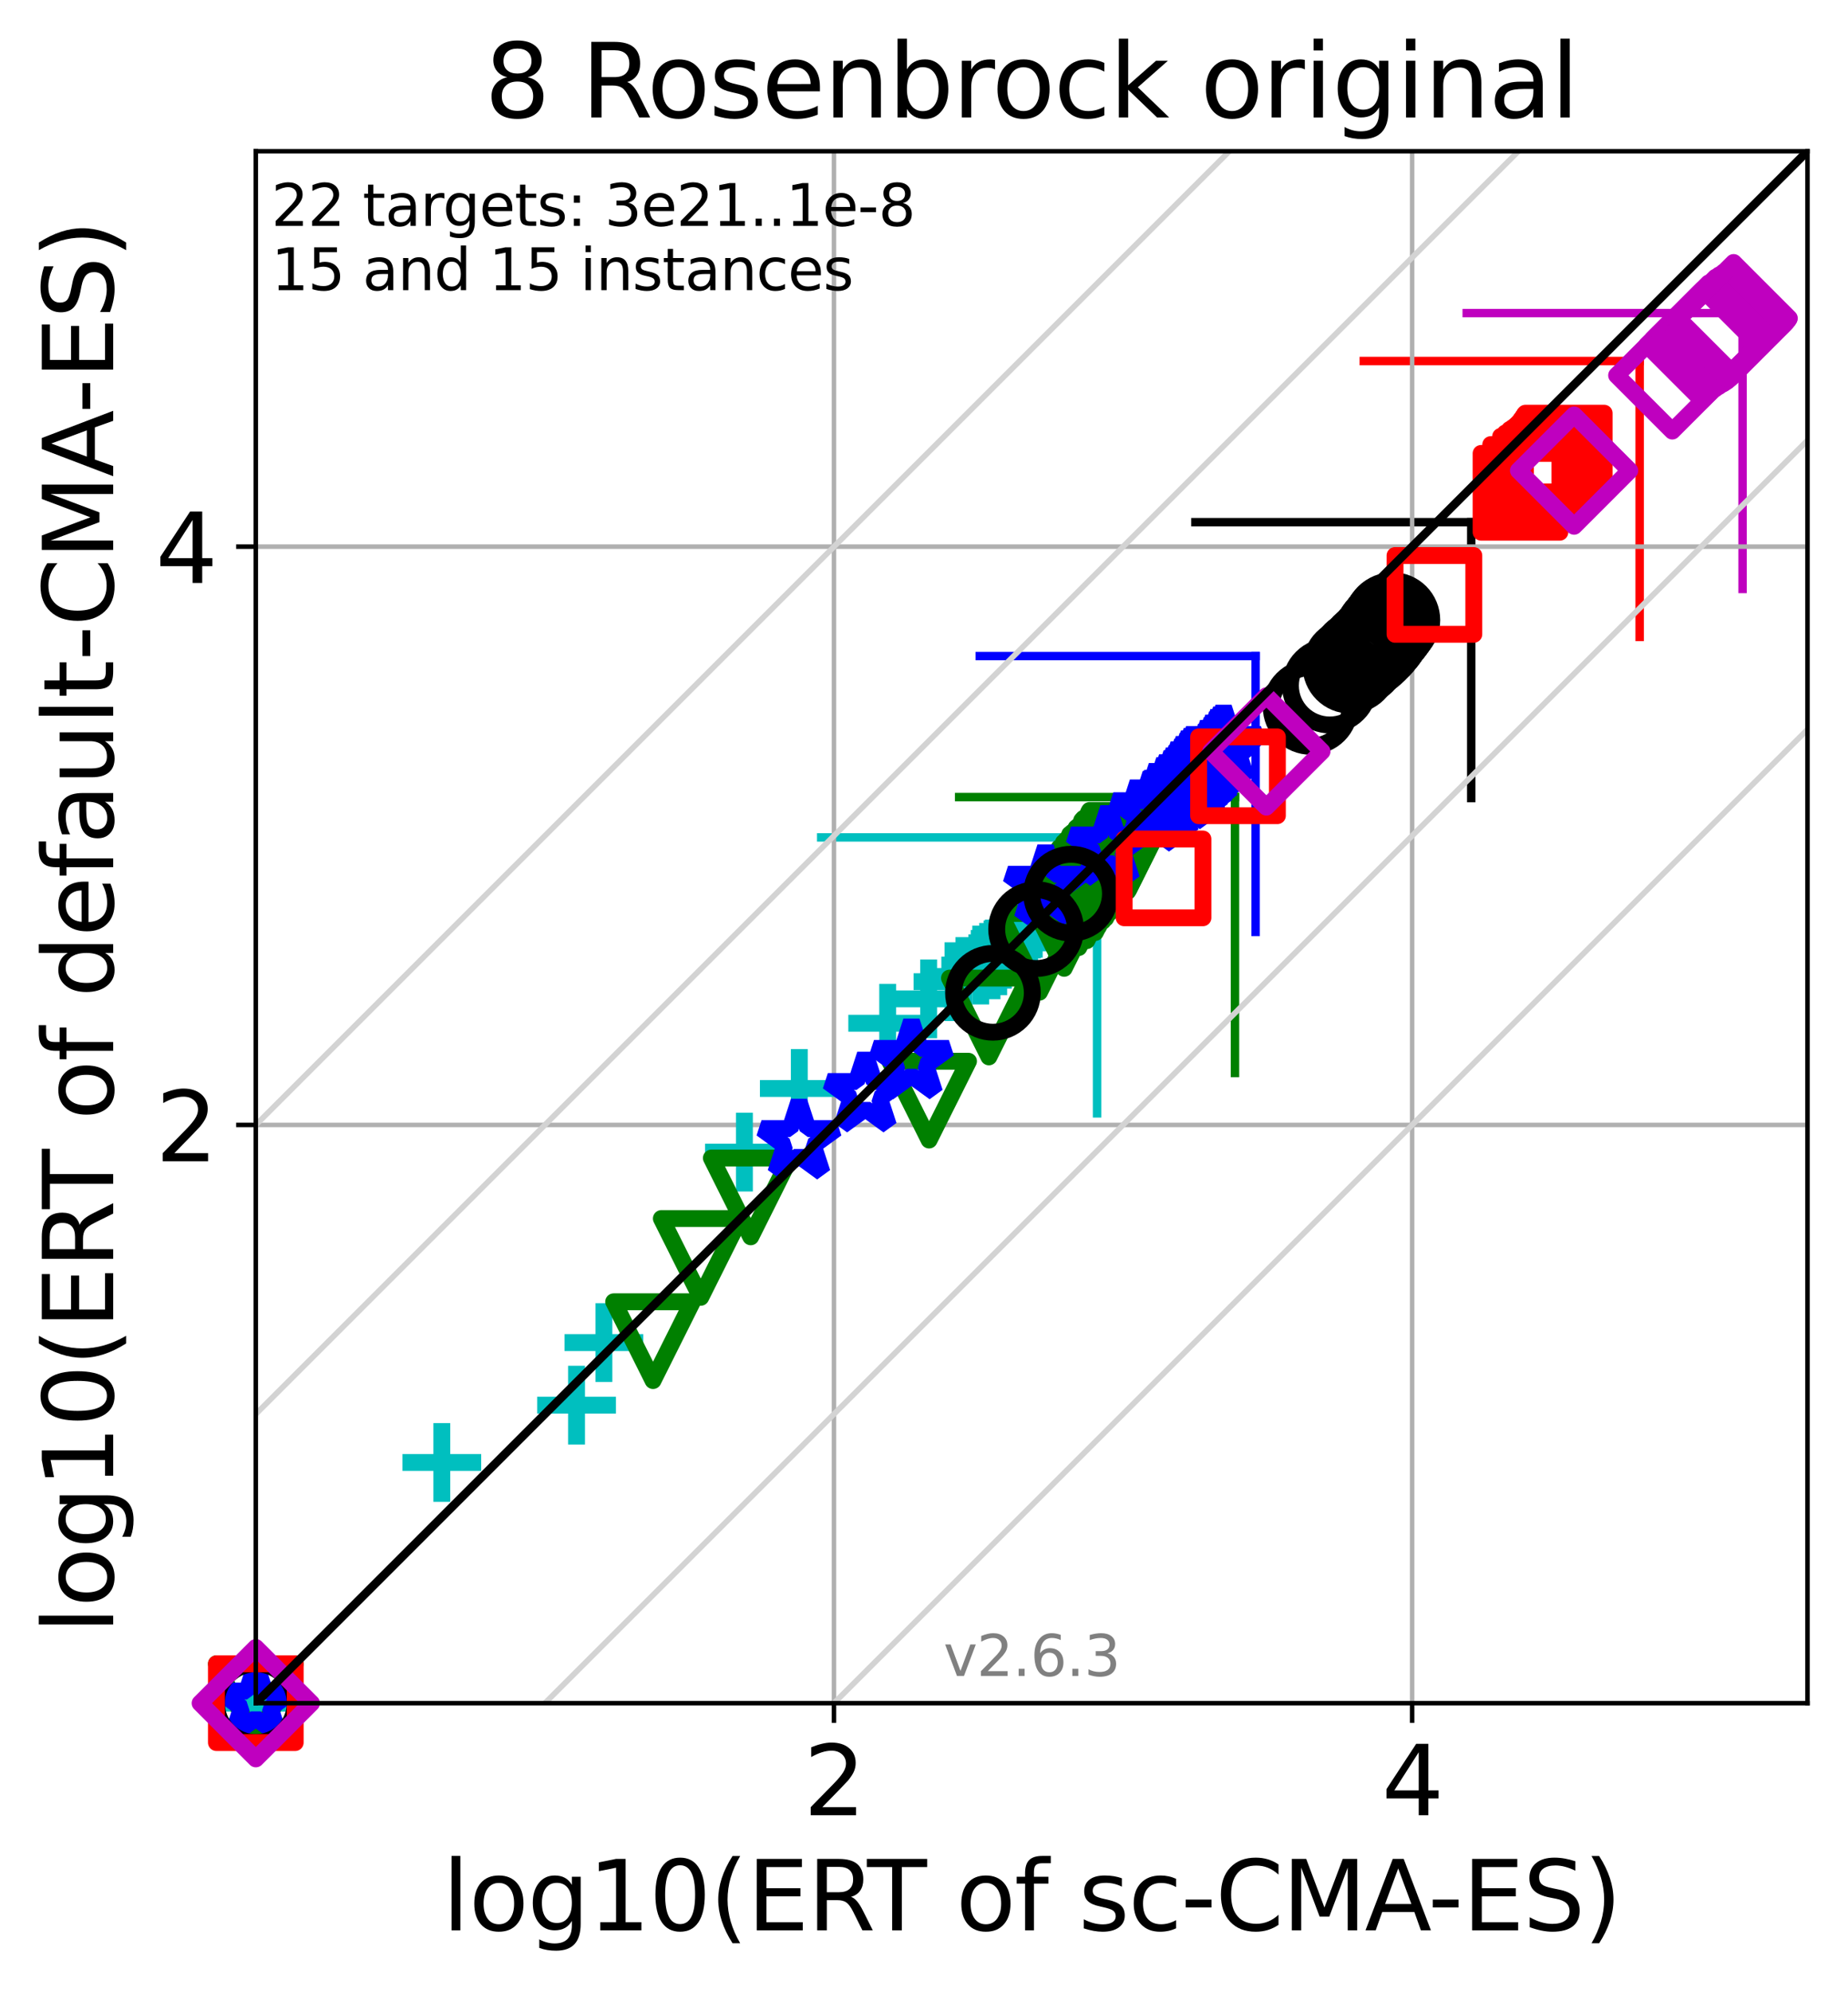 <?xml version="1.0" encoding="utf-8" standalone="no"?>
<!DOCTYPE svg PUBLIC "-//W3C//DTD SVG 1.1//EN"
  "http://www.w3.org/Graphics/SVG/1.1/DTD/svg11.dtd">
<svg xmlns:xlink="http://www.w3.org/1999/xlink" width="328.469pt" height="353.783pt" viewBox="0 0 328.469 353.783" xmlns="http://www.w3.org/2000/svg" version="1.1">
 <defs>
  <style type="text/css">*{stroke-linejoin: round; stroke-linecap: butt}</style>
 </defs>
 <g id="figure_1">
  <g id="patch_1">
   <path d="M 0 353.783 
L 328.469 353.783 
L 328.469 0 
L 0 0 
z
" style="fill: #ffffff"/>
  </g>
  <g id="axes_1">
   <g id="patch_2">
    <path d="M 45.469 302.677 
L 321.269 302.677 
L 321.269 26.877 
L 45.469 26.877 
z
" style="fill: #ffffff"/>
   </g>
   <g id="line2d_1">
    <path d="M 194.996 197.854 
L 194.996 148.823 
" clip-path="url(#p2832ab536e)" style="fill: none; stroke: #00bfbf; stroke-width: 1.5; stroke-linecap: square"/>
   </g>
   <g id="line2d_2">
    <path d="M 145.965 148.823 
L 194.996 148.823 
" clip-path="url(#p2832ab536e)" style="fill: none; stroke: #00bfbf; stroke-width: 1.5; stroke-linecap: square"/>
   </g>
   <g id="line2d_3">
    <path d="M 219.511 190.684 
L 219.511 141.653 
" clip-path="url(#p2832ab536e)" style="fill: none; stroke: #008000; stroke-width: 1.5; stroke-linecap: square"/>
   </g>
   <g id="line2d_4">
    <path d="M 170.48 141.653 
L 219.511 141.653 
" clip-path="url(#p2832ab536e)" style="fill: none; stroke: #008000; stroke-width: 1.5; stroke-linecap: square"/>
   </g>
   <g id="line2d_5">
    <path d="M 223.173 165.618 
L 223.173 116.587 
" clip-path="url(#p2832ab536e)" style="fill: none; stroke: #0000ff; stroke-width: 1.5; stroke-linecap: square"/>
   </g>
   <g id="line2d_6">
    <path d="M 174.142 116.587 
L 223.173 116.587 
" clip-path="url(#p2832ab536e)" style="fill: none; stroke: #0000ff; stroke-width: 1.5; stroke-linecap: square"/>
   </g>
   <g id="line2d_7">
    <path d="M 261.505 141.828 
L 261.505 92.797 
" clip-path="url(#p2832ab536e)" style="fill: none; stroke: #000000; stroke-width: 1.5; stroke-linecap: square"/>
   </g>
   <g id="line2d_8">
    <path d="M 212.474 92.797 
L 261.505 92.797 
" clip-path="url(#p2832ab536e)" style="fill: none; stroke: #000000; stroke-width: 1.5; stroke-linecap: square"/>
   </g>
   <g id="line2d_9">
    <path d="M 291.435 113.186 
L 291.435 64.155 
" clip-path="url(#p2832ab536e)" style="fill: none; stroke: #ff0000; stroke-width: 1.5; stroke-linecap: square"/>
   </g>
   <g id="line2d_10">
    <path d="M 242.404 64.155 
L 291.435 64.155 
" clip-path="url(#p2832ab536e)" style="fill: none; stroke: #ff0000; stroke-width: 1.5; stroke-linecap: square"/>
   </g>
   <g id="line2d_11">
    <path d="M 309.729 104.671 
L 309.729 55.64 
" clip-path="url(#p2832ab536e)" style="fill: none; stroke: #bf00bf; stroke-width: 1.5; stroke-linecap: square"/>
   </g>
   <g id="line2d_12">
    <path d="M 260.698 55.64 
L 309.729 55.64 
" clip-path="url(#p2832ab536e)" style="fill: none; stroke: #bf00bf; stroke-width: 1.5; stroke-linecap: square"/>
   </g>
   <g id="matplotlib.axis_1">
    <g id="xtick_1">
     <g id="line2d_13">
      <path d="M 148.233 302.677 
L 148.233 26.877 
" clip-path="url(#p2832ab536e)" style="fill: none; stroke: #b0b0b0; stroke-width: 0.8; stroke-linecap: square"/>
     </g>
     <g id="line2d_14">
      <defs>
       <path id="m99e62f8545" d="M 0 0 
L 0 3.5 
" style="stroke: #000000; stroke-width: 0.8"/>
      </defs>
      <g>
       <use xlink:href="#m99e62f8545" x="148.233" y="302.677" style="stroke: #000000; stroke-width: 0.8"/>
      </g>
     </g>
     <g id="text_1">
      <!-- 2 -->
      <g transform="translate(142.825 322.595)scale(0.17 -0.17)">
       <defs>
        <path id="DejaVuSans-32" d="M 1228 531 
L 3431 531 
L 3431 0 
L 469 0 
L 469 531 
Q 828 903 1448 1529 
Q 2069 2156 2228 2338 
Q 2531 2678 2651 2914 
Q 2772 3150 2772 3378 
Q 2772 3750 2511 3984 
Q 2250 4219 1831 4219 
Q 1534 4219 1204 4116 
Q 875 4013 500 3803 
L 500 4441 
Q 881 4594 1212 4672 
Q 1544 4750 1819 4750 
Q 2544 4750 2975 4387 
Q 3406 4025 3406 3419 
Q 3406 3131 3298 2873 
Q 3191 2616 2906 2266 
Q 2828 2175 2409 1742 
Q 1991 1309 1228 531 
z
" transform="scale(0.016)"/>
       </defs>
       <use xlink:href="#DejaVuSans-32"/>
      </g>
     </g>
    </g>
    <g id="xtick_2">
     <g id="line2d_15">
      <path d="M 250.998 302.677 
L 250.998 26.877 
" clip-path="url(#p2832ab536e)" style="fill: none; stroke: #b0b0b0; stroke-width: 0.8; stroke-linecap: square"/>
     </g>
     <g id="line2d_16">
      <g>
       <use xlink:href="#m99e62f8545" x="250.998" y="302.677" style="stroke: #000000; stroke-width: 0.8"/>
      </g>
     </g>
     <g id="text_2">
      <!-- 4 -->
      <g transform="translate(245.589 322.595)scale(0.17 -0.17)">
       <defs>
        <path id="DejaVuSans-34" d="M 2419 4116 
L 825 1625 
L 2419 1625 
L 2419 4116 
z
M 2253 4666 
L 3047 4666 
L 3047 1625 
L 3713 1625 
L 3713 1100 
L 3047 1100 
L 3047 0 
L 2419 0 
L 2419 1100 
L 313 1100 
L 313 1709 
L 2253 4666 
z
" transform="scale(0.016)"/>
       </defs>
       <use xlink:href="#DejaVuSans-34"/>
      </g>
     </g>
    </g>
    <g id="text_3">
     <!-- log10(ERT of sc-CMA-ES) -->
     <g transform="translate(78.619 343.047)scale(0.17 -0.17)">
      <defs>
       <path id="DejaVuSans-6c" d="M 603 4863 
L 1178 4863 
L 1178 0 
L 603 0 
L 603 4863 
z
" transform="scale(0.016)"/>
       <path id="DejaVuSans-6f" d="M 1959 3097 
Q 1497 3097 1228 2736 
Q 959 2375 959 1747 
Q 959 1119 1226 758 
Q 1494 397 1959 397 
Q 2419 397 2687 759 
Q 2956 1122 2956 1747 
Q 2956 2369 2687 2733 
Q 2419 3097 1959 3097 
z
M 1959 3584 
Q 2709 3584 3137 3096 
Q 3566 2609 3566 1747 
Q 3566 888 3137 398 
Q 2709 -91 1959 -91 
Q 1206 -91 779 398 
Q 353 888 353 1747 
Q 353 2609 779 3096 
Q 1206 3584 1959 3584 
z
" transform="scale(0.016)"/>
       <path id="DejaVuSans-67" d="M 2906 1791 
Q 2906 2416 2648 2759 
Q 2391 3103 1925 3103 
Q 1463 3103 1205 2759 
Q 947 2416 947 1791 
Q 947 1169 1205 825 
Q 1463 481 1925 481 
Q 2391 481 2648 825 
Q 2906 1169 2906 1791 
z
M 3481 434 
Q 3481 -459 3084 -895 
Q 2688 -1331 1869 -1331 
Q 1566 -1331 1297 -1286 
Q 1028 -1241 775 -1147 
L 775 -588 
Q 1028 -725 1275 -790 
Q 1522 -856 1778 -856 
Q 2344 -856 2625 -561 
Q 2906 -266 2906 331 
L 2906 616 
Q 2728 306 2450 153 
Q 2172 0 1784 0 
Q 1141 0 747 490 
Q 353 981 353 1791 
Q 353 2603 747 3093 
Q 1141 3584 1784 3584 
Q 2172 3584 2450 3431 
Q 2728 3278 2906 2969 
L 2906 3500 
L 3481 3500 
L 3481 434 
z
" transform="scale(0.016)"/>
       <path id="DejaVuSans-31" d="M 794 531 
L 1825 531 
L 1825 4091 
L 703 3866 
L 703 4441 
L 1819 4666 
L 2450 4666 
L 2450 531 
L 3481 531 
L 3481 0 
L 794 0 
L 794 531 
z
" transform="scale(0.016)"/>
       <path id="DejaVuSans-30" d="M 2034 4250 
Q 1547 4250 1301 3770 
Q 1056 3291 1056 2328 
Q 1056 1369 1301 889 
Q 1547 409 2034 409 
Q 2525 409 2770 889 
Q 3016 1369 3016 2328 
Q 3016 3291 2770 3770 
Q 2525 4250 2034 4250 
z
M 2034 4750 
Q 2819 4750 3233 4129 
Q 3647 3509 3647 2328 
Q 3647 1150 3233 529 
Q 2819 -91 2034 -91 
Q 1250 -91 836 529 
Q 422 1150 422 2328 
Q 422 3509 836 4129 
Q 1250 4750 2034 4750 
z
" transform="scale(0.016)"/>
       <path id="DejaVuSans-28" d="M 1984 4856 
Q 1566 4138 1362 3434 
Q 1159 2731 1159 2009 
Q 1159 1288 1364 580 
Q 1569 -128 1984 -844 
L 1484 -844 
Q 1016 -109 783 600 
Q 550 1309 550 2009 
Q 550 2706 781 3412 
Q 1013 4119 1484 4856 
L 1984 4856 
z
" transform="scale(0.016)"/>
       <path id="DejaVuSans-45" d="M 628 4666 
L 3578 4666 
L 3578 4134 
L 1259 4134 
L 1259 2753 
L 3481 2753 
L 3481 2222 
L 1259 2222 
L 1259 531 
L 3634 531 
L 3634 0 
L 628 0 
L 628 4666 
z
" transform="scale(0.016)"/>
       <path id="DejaVuSans-52" d="M 2841 2188 
Q 3044 2119 3236 1894 
Q 3428 1669 3622 1275 
L 4263 0 
L 3584 0 
L 2988 1197 
Q 2756 1666 2539 1819 
Q 2322 1972 1947 1972 
L 1259 1972 
L 1259 0 
L 628 0 
L 628 4666 
L 2053 4666 
Q 2853 4666 3247 4331 
Q 3641 3997 3641 3322 
Q 3641 2881 3436 2590 
Q 3231 2300 2841 2188 
z
M 1259 4147 
L 1259 2491 
L 2053 2491 
Q 2509 2491 2742 2702 
Q 2975 2913 2975 3322 
Q 2975 3731 2742 3939 
Q 2509 4147 2053 4147 
L 1259 4147 
z
" transform="scale(0.016)"/>
       <path id="DejaVuSans-54" d="M -19 4666 
L 3928 4666 
L 3928 4134 
L 2272 4134 
L 2272 0 
L 1638 0 
L 1638 4134 
L -19 4134 
L -19 4666 
z
" transform="scale(0.016)"/>
       <path id="DejaVuSans-20" transform="scale(0.016)"/>
       <path id="DejaVuSans-66" d="M 2375 4863 
L 2375 4384 
L 1825 4384 
Q 1516 4384 1395 4259 
Q 1275 4134 1275 3809 
L 1275 3500 
L 2222 3500 
L 2222 3053 
L 1275 3053 
L 1275 0 
L 697 0 
L 697 3053 
L 147 3053 
L 147 3500 
L 697 3500 
L 697 3744 
Q 697 4328 969 4595 
Q 1241 4863 1831 4863 
L 2375 4863 
z
" transform="scale(0.016)"/>
       <path id="DejaVuSans-73" d="M 2834 3397 
L 2834 2853 
Q 2591 2978 2328 3040 
Q 2066 3103 1784 3103 
Q 1356 3103 1142 2972 
Q 928 2841 928 2578 
Q 928 2378 1081 2264 
Q 1234 2150 1697 2047 
L 1894 2003 
Q 2506 1872 2764 1633 
Q 3022 1394 3022 966 
Q 3022 478 2636 193 
Q 2250 -91 1575 -91 
Q 1294 -91 989 -36 
Q 684 19 347 128 
L 347 722 
Q 666 556 975 473 
Q 1284 391 1588 391 
Q 1994 391 2212 530 
Q 2431 669 2431 922 
Q 2431 1156 2273 1281 
Q 2116 1406 1581 1522 
L 1381 1569 
Q 847 1681 609 1914 
Q 372 2147 372 2553 
Q 372 3047 722 3315 
Q 1072 3584 1716 3584 
Q 2034 3584 2315 3537 
Q 2597 3491 2834 3397 
z
" transform="scale(0.016)"/>
       <path id="DejaVuSans-63" d="M 3122 3366 
L 3122 2828 
Q 2878 2963 2633 3030 
Q 2388 3097 2138 3097 
Q 1578 3097 1268 2742 
Q 959 2388 959 1747 
Q 959 1106 1268 751 
Q 1578 397 2138 397 
Q 2388 397 2633 464 
Q 2878 531 3122 666 
L 3122 134 
Q 2881 22 2623 -34 
Q 2366 -91 2075 -91 
Q 1284 -91 818 406 
Q 353 903 353 1747 
Q 353 2603 823 3093 
Q 1294 3584 2113 3584 
Q 2378 3584 2631 3529 
Q 2884 3475 3122 3366 
z
" transform="scale(0.016)"/>
       <path id="DejaVuSans-2d" d="M 313 2009 
L 1997 2009 
L 1997 1497 
L 313 1497 
L 313 2009 
z
" transform="scale(0.016)"/>
       <path id="DejaVuSans-43" d="M 4122 4306 
L 4122 3641 
Q 3803 3938 3442 4084 
Q 3081 4231 2675 4231 
Q 1875 4231 1450 3742 
Q 1025 3253 1025 2328 
Q 1025 1406 1450 917 
Q 1875 428 2675 428 
Q 3081 428 3442 575 
Q 3803 722 4122 1019 
L 4122 359 
Q 3791 134 3420 21 
Q 3050 -91 2638 -91 
Q 1578 -91 968 557 
Q 359 1206 359 2328 
Q 359 3453 968 4101 
Q 1578 4750 2638 4750 
Q 3056 4750 3426 4639 
Q 3797 4528 4122 4306 
z
" transform="scale(0.016)"/>
       <path id="DejaVuSans-4d" d="M 628 4666 
L 1569 4666 
L 2759 1491 
L 3956 4666 
L 4897 4666 
L 4897 0 
L 4281 0 
L 4281 4097 
L 3078 897 
L 2444 897 
L 1241 4097 
L 1241 0 
L 628 0 
L 628 4666 
z
" transform="scale(0.016)"/>
       <path id="DejaVuSans-41" d="M 2188 4044 
L 1331 1722 
L 3047 1722 
L 2188 4044 
z
M 1831 4666 
L 2547 4666 
L 4325 0 
L 3669 0 
L 3244 1197 
L 1141 1197 
L 716 0 
L 50 0 
L 1831 4666 
z
" transform="scale(0.016)"/>
       <path id="DejaVuSans-53" d="M 3425 4513 
L 3425 3897 
Q 3066 4069 2747 4153 
Q 2428 4238 2131 4238 
Q 1616 4238 1336 4038 
Q 1056 3838 1056 3469 
Q 1056 3159 1242 3001 
Q 1428 2844 1947 2747 
L 2328 2669 
Q 3034 2534 3370 2195 
Q 3706 1856 3706 1288 
Q 3706 609 3251 259 
Q 2797 -91 1919 -91 
Q 1588 -91 1214 -16 
Q 841 59 441 206 
L 441 856 
Q 825 641 1194 531 
Q 1563 422 1919 422 
Q 2459 422 2753 634 
Q 3047 847 3047 1241 
Q 3047 1584 2836 1778 
Q 2625 1972 2144 2069 
L 1759 2144 
Q 1053 2284 737 2584 
Q 422 2884 422 3419 
Q 422 4038 858 4394 
Q 1294 4750 2059 4750 
Q 2388 4750 2728 4690 
Q 3069 4631 3425 4513 
z
" transform="scale(0.016)"/>
       <path id="DejaVuSans-29" d="M 513 4856 
L 1013 4856 
Q 1481 4119 1714 3412 
Q 1947 2706 1947 2009 
Q 1947 1309 1714 600 
Q 1481 -109 1013 -844 
L 513 -844 
Q 928 -128 1133 580 
Q 1338 1288 1338 2009 
Q 1338 2731 1133 3434 
Q 928 4138 513 4856 
z
" transform="scale(0.016)"/>
      </defs>
      <use xlink:href="#DejaVuSans-6c"/>
      <use xlink:href="#DejaVuSans-6f" x="27.783"/>
      <use xlink:href="#DejaVuSans-67" x="88.965"/>
      <use xlink:href="#DejaVuSans-31" x="152.441"/>
      <use xlink:href="#DejaVuSans-30" x="216.064"/>
      <use xlink:href="#DejaVuSans-28" x="279.688"/>
      <use xlink:href="#DejaVuSans-45" x="318.701"/>
      <use xlink:href="#DejaVuSans-52" x="381.885"/>
      <use xlink:href="#DejaVuSans-54" x="444.117"/>
      <use xlink:href="#DejaVuSans-20" x="505.201"/>
      <use xlink:href="#DejaVuSans-6f" x="536.988"/>
      <use xlink:href="#DejaVuSans-66" x="598.17"/>
      <use xlink:href="#DejaVuSans-20" x="633.375"/>
      <use xlink:href="#DejaVuSans-73" x="665.162"/>
      <use xlink:href="#DejaVuSans-63" x="717.262"/>
      <use xlink:href="#DejaVuSans-2d" x="772.242"/>
      <use xlink:href="#DejaVuSans-43" x="808.326"/>
      <use xlink:href="#DejaVuSans-4d" x="878.15"/>
      <use xlink:href="#DejaVuSans-41" x="964.43"/>
      <use xlink:href="#DejaVuSans-2d" x="1030.588"/>
      <use xlink:href="#DejaVuSans-45" x="1066.672"/>
      <use xlink:href="#DejaVuSans-53" x="1129.855"/>
      <use xlink:href="#DejaVuSans-29" x="1193.332"/>
     </g>
    </g>
   </g>
   <g id="matplotlib.axis_2">
    <g id="ytick_1">
     <g id="line2d_17">
      <path d="M 45.469 199.913 
L 321.269 199.913 
" clip-path="url(#p2832ab536e)" style="fill: none; stroke: #b0b0b0; stroke-width: 0.8; stroke-linecap: square"/>
     </g>
     <g id="line2d_18">
      <defs>
       <path id="m9fafa7333b" d="M 0 0 
L -3.5 0 
" style="stroke: #000000; stroke-width: 0.8"/>
      </defs>
      <g>
       <use xlink:href="#m9fafa7333b" x="45.469" y="199.913" style="stroke: #000000; stroke-width: 0.8"/>
      </g>
     </g>
     <g id="text_4">
      <!-- 2 -->
      <g transform="translate(27.653 206.372)scale(0.17 -0.17)">
       <use xlink:href="#DejaVuSans-32"/>
      </g>
     </g>
    </g>
    <g id="ytick_2">
     <g id="line2d_19">
      <path d="M 45.469 97.149 
L 321.269 97.149 
" clip-path="url(#p2832ab536e)" style="fill: none; stroke: #b0b0b0; stroke-width: 0.8; stroke-linecap: square"/>
     </g>
     <g id="line2d_20">
      <g>
       <use xlink:href="#m9fafa7333b" x="45.469" y="97.149" style="stroke: #000000; stroke-width: 0.8"/>
      </g>
     </g>
     <g id="text_5">
      <!-- 4 -->
      <g transform="translate(27.653 103.607)scale(0.17 -0.17)">
       <use xlink:href="#DejaVuSans-34"/>
      </g>
     </g>
    </g>
    <g id="text_6">
     <!-- log10(ERT of default-CMA-ES) -->
     <g transform="translate(20.117 290.334)rotate(-90)scale(0.17 -0.17)">
      <defs>
       <path id="DejaVuSans-64" d="M 2906 2969 
L 2906 4863 
L 3481 4863 
L 3481 0 
L 2906 0 
L 2906 525 
Q 2725 213 2448 61 
Q 2172 -91 1784 -91 
Q 1150 -91 751 415 
Q 353 922 353 1747 
Q 353 2572 751 3078 
Q 1150 3584 1784 3584 
Q 2172 3584 2448 3432 
Q 2725 3281 2906 2969 
z
M 947 1747 
Q 947 1113 1208 752 
Q 1469 391 1925 391 
Q 2381 391 2643 752 
Q 2906 1113 2906 1747 
Q 2906 2381 2643 2742 
Q 2381 3103 1925 3103 
Q 1469 3103 1208 2742 
Q 947 2381 947 1747 
z
" transform="scale(0.016)"/>
       <path id="DejaVuSans-65" d="M 3597 1894 
L 3597 1613 
L 953 1613 
Q 991 1019 1311 708 
Q 1631 397 2203 397 
Q 2534 397 2845 478 
Q 3156 559 3463 722 
L 3463 178 
Q 3153 47 2828 -22 
Q 2503 -91 2169 -91 
Q 1331 -91 842 396 
Q 353 884 353 1716 
Q 353 2575 817 3079 
Q 1281 3584 2069 3584 
Q 2775 3584 3186 3129 
Q 3597 2675 3597 1894 
z
M 3022 2063 
Q 3016 2534 2758 2815 
Q 2500 3097 2075 3097 
Q 1594 3097 1305 2825 
Q 1016 2553 972 2059 
L 3022 2063 
z
" transform="scale(0.016)"/>
       <path id="DejaVuSans-61" d="M 2194 1759 
Q 1497 1759 1228 1600 
Q 959 1441 959 1056 
Q 959 750 1161 570 
Q 1363 391 1709 391 
Q 2188 391 2477 730 
Q 2766 1069 2766 1631 
L 2766 1759 
L 2194 1759 
z
M 3341 1997 
L 3341 0 
L 2766 0 
L 2766 531 
Q 2569 213 2275 61 
Q 1981 -91 1556 -91 
Q 1019 -91 701 211 
Q 384 513 384 1019 
Q 384 1609 779 1909 
Q 1175 2209 1959 2209 
L 2766 2209 
L 2766 2266 
Q 2766 2663 2505 2880 
Q 2244 3097 1772 3097 
Q 1472 3097 1187 3025 
Q 903 2953 641 2809 
L 641 3341 
Q 956 3463 1253 3523 
Q 1550 3584 1831 3584 
Q 2591 3584 2966 3190 
Q 3341 2797 3341 1997 
z
" transform="scale(0.016)"/>
       <path id="DejaVuSans-75" d="M 544 1381 
L 544 3500 
L 1119 3500 
L 1119 1403 
Q 1119 906 1312 657 
Q 1506 409 1894 409 
Q 2359 409 2629 706 
Q 2900 1003 2900 1516 
L 2900 3500 
L 3475 3500 
L 3475 0 
L 2900 0 
L 2900 538 
Q 2691 219 2414 64 
Q 2138 -91 1772 -91 
Q 1169 -91 856 284 
Q 544 659 544 1381 
z
M 1991 3584 
L 1991 3584 
z
" transform="scale(0.016)"/>
       <path id="DejaVuSans-74" d="M 1172 4494 
L 1172 3500 
L 2356 3500 
L 2356 3053 
L 1172 3053 
L 1172 1153 
Q 1172 725 1289 603 
Q 1406 481 1766 481 
L 2356 481 
L 2356 0 
L 1766 0 
Q 1100 0 847 248 
Q 594 497 594 1153 
L 594 3053 
L 172 3053 
L 172 3500 
L 594 3500 
L 594 4494 
L 1172 4494 
z
" transform="scale(0.016)"/>
      </defs>
      <use xlink:href="#DejaVuSans-6c"/>
      <use xlink:href="#DejaVuSans-6f" x="27.783"/>
      <use xlink:href="#DejaVuSans-67" x="88.965"/>
      <use xlink:href="#DejaVuSans-31" x="152.441"/>
      <use xlink:href="#DejaVuSans-30" x="216.064"/>
      <use xlink:href="#DejaVuSans-28" x="279.688"/>
      <use xlink:href="#DejaVuSans-45" x="318.701"/>
      <use xlink:href="#DejaVuSans-52" x="381.885"/>
      <use xlink:href="#DejaVuSans-54" x="444.117"/>
      <use xlink:href="#DejaVuSans-20" x="505.201"/>
      <use xlink:href="#DejaVuSans-6f" x="536.988"/>
      <use xlink:href="#DejaVuSans-66" x="598.17"/>
      <use xlink:href="#DejaVuSans-20" x="633.375"/>
      <use xlink:href="#DejaVuSans-64" x="665.162"/>
      <use xlink:href="#DejaVuSans-65" x="728.639"/>
      <use xlink:href="#DejaVuSans-66" x="790.162"/>
      <use xlink:href="#DejaVuSans-61" x="825.367"/>
      <use xlink:href="#DejaVuSans-75" x="886.646"/>
      <use xlink:href="#DejaVuSans-6c" x="950.025"/>
      <use xlink:href="#DejaVuSans-74" x="977.809"/>
      <use xlink:href="#DejaVuSans-2d" x="1017.018"/>
      <use xlink:href="#DejaVuSans-43" x="1053.102"/>
      <use xlink:href="#DejaVuSans-4d" x="1122.926"/>
      <use xlink:href="#DejaVuSans-41" x="1209.205"/>
      <use xlink:href="#DejaVuSans-2d" x="1275.363"/>
      <use xlink:href="#DejaVuSans-45" x="1311.447"/>
      <use xlink:href="#DejaVuSans-53" x="1374.631"/>
      <use xlink:href="#DejaVuSans-29" x="1438.107"/>
     </g>
    </g>
   </g>
   <g id="line2d_21">
    <defs>
     <path id="m76e477893a" d="M -7 0 
L 7 0 
M 0 7 
L 0 -7 
" style="stroke: #00bfbf; stroke-width: 3"/>
    </defs>
    <g>
     <use xlink:href="#m76e477893a" x="45.469" y="302.677" style="fill-opacity: 0; stroke: #00bfbf; stroke-width: 3"/>
     <use xlink:href="#m76e477893a" x="78.531" y="259.901" style="fill-opacity: 0; stroke: #00bfbf; stroke-width: 3"/>
     <use xlink:href="#m76e477893a" x="102.476" y="249.716" style="fill-opacity: 0; stroke: #00bfbf; stroke-width: 3"/>
     <use xlink:href="#m76e477893a" x="107.339" y="238.596" style="fill-opacity: 0; stroke: #00bfbf; stroke-width: 3"/>
     <use xlink:href="#m76e477893a" x="132.315" y="204.744" style="fill-opacity: 0; stroke: #00bfbf; stroke-width: 3"/>
     <use xlink:href="#m76e477893a" x="142.07" y="193.438" style="fill-opacity: 0; stroke: #00bfbf; stroke-width: 3"/>
     <use xlink:href="#m76e477893a" x="157.781" y="181.843" style="fill-opacity: 0; stroke: #00bfbf; stroke-width: 3"/>
     <use xlink:href="#m76e477893a" x="165.057" y="177.513" style="fill-opacity: 0; stroke: #00bfbf; stroke-width: 3"/>
     <use xlink:href="#m76e477893a" x="169.383" y="174.456" style="fill-opacity: 0; stroke: #00bfbf; stroke-width: 3"/>
     <use xlink:href="#m76e477893a" x="171.326" y="173.538" style="fill-opacity: 0; stroke: #00bfbf; stroke-width: 3"/>
     <use xlink:href="#m76e477893a" x="174.319" y="171.507" style="fill-opacity: 0; stroke: #00bfbf; stroke-width: 3"/>
     <use xlink:href="#m76e477893a" x="176.329" y="170.577" style="fill-opacity: 0; stroke: #00bfbf; stroke-width: 3"/>
     <use xlink:href="#m76e477893a" x="177.509" y="169.858" style="fill-opacity: 0; stroke: #00bfbf; stroke-width: 3"/>
     <use xlink:href="#m76e477893a" x="178.331" y="168.701" style="fill-opacity: 0; stroke: #00bfbf; stroke-width: 3"/>
     <use xlink:href="#m76e477893a" x="179.124" y="167.548" style="fill-opacity: 0; stroke: #00bfbf; stroke-width: 3"/>
     <use xlink:href="#m76e477893a" x="179.552" y="166.77" style="fill-opacity: 0; stroke: #00bfbf; stroke-width: 3"/>
     <use xlink:href="#m76e477893a" x="180.504" y="166.152" style="fill-opacity: 0; stroke: #00bfbf; stroke-width: 3"/>
     <use xlink:href="#m76e477893a" x="181.04" y="165.532" style="fill-opacity: 0; stroke: #00bfbf; stroke-width: 3"/>
     <use xlink:href="#m76e477893a" x="182.053" y="164.919" style="fill-opacity: 0; stroke: #00bfbf; stroke-width: 3"/>
     <use xlink:href="#m76e477893a" x="182.906" y="164.367" style="fill-opacity: 0; stroke: #00bfbf; stroke-width: 3"/>
     <use xlink:href="#m76e477893a" x="183.487" y="163.324" style="fill-opacity: 0; stroke: #00bfbf; stroke-width: 3"/>
     <use xlink:href="#m76e477893a" x="183.712" y="162.723" style="fill-opacity: 0; stroke: #00bfbf; stroke-width: 3"/>
    </g>
   </g>
   <g id="line2d_22">
    <defs>
     <path id="m1b53b183ab" d="M -0 7 
L 7 -7 
L -7 -7 
z
" style="stroke: #008000; stroke-width: 3; stroke-linejoin: miter"/>
    </defs>
    <g>
     <use xlink:href="#m1b53b183ab" x="45.469" y="302.677" style="fill-opacity: 0; stroke: #008000; stroke-width: 3; stroke-linejoin: miter"/>
     <use xlink:href="#m1b53b183ab" x="116.075" y="238.345" style="fill-opacity: 0; stroke: #008000; stroke-width: 3; stroke-linejoin: miter"/>
     <use xlink:href="#m1b53b183ab" x="124.55" y="223.553" style="fill-opacity: 0; stroke: #008000; stroke-width: 3; stroke-linejoin: miter"/>
     <use xlink:href="#m1b53b183ab" x="133.44" y="212.798" style="fill-opacity: 0; stroke: #008000; stroke-width: 3; stroke-linejoin: miter"/>
     <use xlink:href="#m1b53b183ab" x="165.141" y="195.598" style="fill-opacity: 0; stroke: #008000; stroke-width: 3; stroke-linejoin: miter"/>
     <use xlink:href="#m1b53b183ab" x="175.768" y="180.821" style="fill-opacity: 0; stroke: #008000; stroke-width: 3; stroke-linejoin: miter"/>
     <use xlink:href="#m1b53b183ab" x="184.758" y="169.33" style="fill-opacity: 0; stroke: #008000; stroke-width: 3; stroke-linejoin: miter"/>
     <use xlink:href="#m1b53b183ab" x="189.151" y="165.087" style="fill-opacity: 0; stroke: #008000; stroke-width: 3; stroke-linejoin: miter"/>
     <use xlink:href="#m1b53b183ab" x="191.754" y="161.39" style="fill-opacity: 0; stroke: #008000; stroke-width: 3; stroke-linejoin: miter"/>
     <use xlink:href="#m1b53b183ab" x="193.186" y="160.157" style="fill-opacity: 0; stroke: #008000; stroke-width: 3; stroke-linejoin: miter"/>
     <use xlink:href="#m1b53b183ab" x="194.688" y="158.714" style="fill-opacity: 0; stroke: #008000; stroke-width: 3; stroke-linejoin: miter"/>
     <use xlink:href="#m1b53b183ab" x="195.252" y="157.673" style="fill-opacity: 0; stroke: #008000; stroke-width: 3; stroke-linejoin: miter"/>
     <use xlink:href="#m1b53b183ab" x="196.024" y="156.706" style="fill-opacity: 0; stroke: #008000; stroke-width: 3; stroke-linejoin: miter"/>
     <use xlink:href="#m1b53b183ab" x="196.523" y="156.192" style="fill-opacity: 0; stroke: #008000; stroke-width: 3; stroke-linejoin: miter"/>
     <use xlink:href="#m1b53b183ab" x="197.137" y="155.266" style="fill-opacity: 0; stroke: #008000; stroke-width: 3; stroke-linejoin: miter"/>
     <use xlink:href="#m1b53b183ab" x="197.591" y="154.891" style="fill-opacity: 0; stroke: #008000; stroke-width: 3; stroke-linejoin: miter"/>
     <use xlink:href="#m1b53b183ab" x="198.265" y="154.111" style="fill-opacity: 0; stroke: #008000; stroke-width: 3; stroke-linejoin: miter"/>
     <use xlink:href="#m1b53b183ab" x="198.705" y="153.75" style="fill-opacity: 0; stroke: #008000; stroke-width: 3; stroke-linejoin: miter"/>
     <use xlink:href="#m1b53b183ab" x="199.259" y="152.798" style="fill-opacity: 0; stroke: #008000; stroke-width: 3; stroke-linejoin: miter"/>
     <use xlink:href="#m1b53b183ab" x="199.59" y="152.43" style="fill-opacity: 0; stroke: #008000; stroke-width: 3; stroke-linejoin: miter"/>
     <use xlink:href="#m1b53b183ab" x="200.459" y="151.402" style="fill-opacity: 0; stroke: #008000; stroke-width: 3; stroke-linejoin: miter"/>
     <use xlink:href="#m1b53b183ab" x="200.657" y="151.036" style="fill-opacity: 0; stroke: #008000; stroke-width: 3; stroke-linejoin: miter"/>
    </g>
   </g>
   <g id="line2d_23">
    <defs>
     <path id="m3b9570c2d4" d="M 0 -7 
L -1.572 -2.163 
L -6.657 -2.163 
L -2.543 0.826 
L -4.114 5.663 
L -0 2.674 
L 4.114 5.663 
L 2.543 0.826 
L 6.657 -2.163 
L 1.572 -2.163 
z
" style="stroke: #0000ff; stroke-width: 3; stroke-linejoin: bevel"/>
    </defs>
    <g>
     <use xlink:href="#m3b9570c2d4" x="45.469" y="302.677" style="fill-opacity: 0; stroke: #0000ff; stroke-width: 3; stroke-linejoin: bevel"/>
     <use xlink:href="#m3b9570c2d4" x="142.011" y="202.732" style="fill-opacity: 0; stroke: #0000ff; stroke-width: 3; stroke-linejoin: bevel"/>
     <use xlink:href="#m3b9570c2d4" x="153.8" y="194.369" style="fill-opacity: 0; stroke: #0000ff; stroke-width: 3; stroke-linejoin: bevel"/>
     <use xlink:href="#m3b9570c2d4" x="162.001" y="188.478" style="fill-opacity: 0; stroke: #0000ff; stroke-width: 3; stroke-linejoin: bevel"/>
     <use xlink:href="#m3b9570c2d4" x="185.827" y="157.532" style="fill-opacity: 0; stroke: #0000ff; stroke-width: 3; stroke-linejoin: bevel"/>
     <use xlink:href="#m3b9570c2d4" x="197.018" y="150.549" style="fill-opacity: 0; stroke: #0000ff; stroke-width: 3; stroke-linejoin: bevel"/>
     <use xlink:href="#m3b9570c2d4" x="204.545" y="144.461" style="fill-opacity: 0; stroke: #0000ff; stroke-width: 3; stroke-linejoin: bevel"/>
     <use xlink:href="#m3b9570c2d4" x="207.488" y="142.187" style="fill-opacity: 0; stroke: #0000ff; stroke-width: 3; stroke-linejoin: bevel"/>
     <use xlink:href="#m3b9570c2d4" x="210.038" y="140.484" style="fill-opacity: 0; stroke: #0000ff; stroke-width: 3; stroke-linejoin: bevel"/>
     <use xlink:href="#m3b9570c2d4" x="210.857" y="139.265" style="fill-opacity: 0; stroke: #0000ff; stroke-width: 3; stroke-linejoin: bevel"/>
     <use xlink:href="#m3b9570c2d4" x="212.185" y="138.234" style="fill-opacity: 0; stroke: #0000ff; stroke-width: 3; stroke-linejoin: bevel"/>
     <use xlink:href="#m3b9570c2d4" x="212.679" y="137.702" style="fill-opacity: 0; stroke: #0000ff; stroke-width: 3; stroke-linejoin: bevel"/>
     <use xlink:href="#m3b9570c2d4" x="213.483" y="136.988" style="fill-opacity: 0; stroke: #0000ff; stroke-width: 3; stroke-linejoin: bevel"/>
     <use xlink:href="#m3b9570c2d4" x="213.884" y="136.493" style="fill-opacity: 0; stroke: #0000ff; stroke-width: 3; stroke-linejoin: bevel"/>
     <use xlink:href="#m3b9570c2d4" x="214.381" y="136.073" style="fill-opacity: 0; stroke: #0000ff; stroke-width: 3; stroke-linejoin: bevel"/>
     <use xlink:href="#m3b9570c2d4" x="214.737" y="135.408" style="fill-opacity: 0; stroke: #0000ff; stroke-width: 3; stroke-linejoin: bevel"/>
     <use xlink:href="#m3b9570c2d4" x="215.381" y="134.938" style="fill-opacity: 0; stroke: #0000ff; stroke-width: 3; stroke-linejoin: bevel"/>
     <use xlink:href="#m3b9570c2d4" x="215.654" y="134.46" style="fill-opacity: 0; stroke: #0000ff; stroke-width: 3; stroke-linejoin: bevel"/>
     <use xlink:href="#m3b9570c2d4" x="216.335" y="133.905" style="fill-opacity: 0; stroke: #0000ff; stroke-width: 3; stroke-linejoin: bevel"/>
     <use xlink:href="#m3b9570c2d4" x="216.566" y="133.473" style="fill-opacity: 0; stroke: #0000ff; stroke-width: 3; stroke-linejoin: bevel"/>
     <use xlink:href="#m3b9570c2d4" x="217.05" y="133.029" style="fill-opacity: 0; stroke: #0000ff; stroke-width: 3; stroke-linejoin: bevel"/>
     <use xlink:href="#m3b9570c2d4" x="217.473" y="132.702" style="fill-opacity: 0; stroke: #0000ff; stroke-width: 3; stroke-linejoin: bevel"/>
    </g>
   </g>
   <g id="line2d_24">
    <defs>
     <path id="m502fffe2bb" d="M 0 7 
C 1.856 7 3.637 6.262 4.95 4.95 
C 6.262 3.637 7 1.856 7 0 
C 7 -1.856 6.262 -3.637 4.95 -4.95 
C 3.637 -6.262 1.856 -7 0 -7 
C -1.856 -7 -3.637 -6.262 -4.95 -4.95 
C -6.262 -3.637 -7 -1.856 -7 0 
C -7 1.856 -6.262 3.637 -4.95 4.95 
C -3.637 6.262 -1.856 7 0 7 
z
" style="stroke: #000000; stroke-width: 3"/>
    </defs>
    <g>
     <use xlink:href="#m502fffe2bb" x="45.469" y="302.677" style="fill-opacity: 0; stroke: #000000; stroke-width: 3"/>
     <use xlink:href="#m502fffe2bb" x="176.488" y="176.438" style="fill-opacity: 0; stroke: #000000; stroke-width: 3"/>
     <use xlink:href="#m502fffe2bb" x="184.157" y="165.121" style="fill-opacity: 0; stroke: #000000; stroke-width: 3"/>
     <use xlink:href="#m502fffe2bb" x="190.379" y="158.82" style="fill-opacity: 0; stroke: #000000; stroke-width: 3"/>
     <use xlink:href="#m502fffe2bb" x="232.951" y="125.627" style="fill-opacity: 0; stroke: #000000; stroke-width: 3"/>
     <use xlink:href="#m502fffe2bb" x="236.363" y="121.838" style="fill-opacity: 0; stroke: #000000; stroke-width: 3"/>
     <use xlink:href="#m502fffe2bb" x="240.014" y="118.322" style="fill-opacity: 0; stroke: #000000; stroke-width: 3"/>
     <use xlink:href="#m502fffe2bb" x="241.525" y="116.888" style="fill-opacity: 0; stroke: #000000; stroke-width: 3"/>
     <use xlink:href="#m502fffe2bb" x="243.029" y="115.502" style="fill-opacity: 0; stroke: #000000; stroke-width: 3"/>
     <use xlink:href="#m502fffe2bb" x="243.713" y="114.899" style="fill-opacity: 0; stroke: #000000; stroke-width: 3"/>
     <use xlink:href="#m502fffe2bb" x="244.456" y="114.148" style="fill-opacity: 0; stroke: #000000; stroke-width: 3"/>
     <use xlink:href="#m502fffe2bb" x="244.789" y="113.733" style="fill-opacity: 0; stroke: #000000; stroke-width: 3"/>
     <use xlink:href="#m502fffe2bb" x="245.216" y="113.237" style="fill-opacity: 0; stroke: #000000; stroke-width: 3"/>
     <use xlink:href="#m502fffe2bb" x="245.464" y="112.909" style="fill-opacity: 0; stroke: #000000; stroke-width: 3"/>
     <use xlink:href="#m502fffe2bb" x="245.755" y="112.393" style="fill-opacity: 0; stroke: #000000; stroke-width: 3"/>
     <use xlink:href="#m502fffe2bb" x="245.979" y="112.15" style="fill-opacity: 0; stroke: #000000; stroke-width: 3"/>
     <use xlink:href="#m502fffe2bb" x="246.329" y="111.735" style="fill-opacity: 0; stroke: #000000; stroke-width: 3"/>
     <use xlink:href="#m502fffe2bb" x="246.515" y="111.527" style="fill-opacity: 0; stroke: #000000; stroke-width: 3"/>
     <use xlink:href="#m502fffe2bb" x="246.829" y="111.052" style="fill-opacity: 0; stroke: #000000; stroke-width: 3"/>
     <use xlink:href="#m502fffe2bb" x="247.014" y="110.831" style="fill-opacity: 0; stroke: #000000; stroke-width: 3"/>
     <use xlink:href="#m502fffe2bb" x="247.313" y="110.352" style="fill-opacity: 0; stroke: #000000; stroke-width: 3"/>
     <use xlink:href="#m502fffe2bb" x="247.488" y="110.197" style="fill-opacity: 0; stroke: #000000; stroke-width: 3"/>
    </g>
   </g>
   <g id="line2d_25">
    <defs>
     <path id="m782b45dae8" d="M -7 7 
L 7 7 
L 7 -7 
L -7 -7 
z
" style="stroke: #ff0000; stroke-width: 3; stroke-linejoin: miter"/>
    </defs>
    <g>
     <use xlink:href="#m782b45dae8" x="45.469" y="302.677" style="fill-opacity: 0; stroke: #ff0000; stroke-width: 3; stroke-linejoin: miter"/>
     <use xlink:href="#m782b45dae8" x="206.814" y="156.104" style="fill-opacity: 0; stroke: #ff0000; stroke-width: 3; stroke-linejoin: miter"/>
     <use xlink:href="#m782b45dae8" x="220.045" y="137.957" style="fill-opacity: 0; stroke: #ff0000; stroke-width: 3; stroke-linejoin: miter"/>
     <use xlink:href="#m782b45dae8" x="254.958" y="105.723" style="fill-opacity: 0; stroke: #ff0000; stroke-width: 3; stroke-linejoin: miter"/>
     <use xlink:href="#m782b45dae8" x="270.257" y="87.577" style="fill-opacity: 0; stroke: #ff0000; stroke-width: 3; stroke-linejoin: miter"/>
     <use xlink:href="#m782b45dae8" x="271.968" y="86.011" style="fill-opacity: 0; stroke: #ff0000; stroke-width: 3; stroke-linejoin: miter"/>
     <use xlink:href="#m782b45dae8" x="273.724" y="84.56" style="fill-opacity: 0; stroke: #ff0000; stroke-width: 3; stroke-linejoin: miter"/>
     <use xlink:href="#m782b45dae8" x="274.548" y="83.948" style="fill-opacity: 0; stroke: #ff0000; stroke-width: 3; stroke-linejoin: miter"/>
     <use xlink:href="#m782b45dae8" x="275.311" y="83.344" style="fill-opacity: 0; stroke: #ff0000; stroke-width: 3; stroke-linejoin: miter"/>
     <use xlink:href="#m782b45dae8" x="275.845" y="82.996" style="fill-opacity: 0; stroke: #ff0000; stroke-width: 3; stroke-linejoin: miter"/>
     <use xlink:href="#m782b45dae8" x="276.331" y="82.634" style="fill-opacity: 0; stroke: #ff0000; stroke-width: 3; stroke-linejoin: miter"/>
     <use xlink:href="#m782b45dae8" x="276.575" y="82.439" style="fill-opacity: 0; stroke: #ff0000; stroke-width: 3; stroke-linejoin: miter"/>
     <use xlink:href="#m782b45dae8" x="276.863" y="82.148" style="fill-opacity: 0; stroke: #ff0000; stroke-width: 3; stroke-linejoin: miter"/>
     <use xlink:href="#m782b45dae8" x="277.026" y="81.981" style="fill-opacity: 0; stroke: #ff0000; stroke-width: 3; stroke-linejoin: miter"/>
     <use xlink:href="#m782b45dae8" x="277.249" y="81.669" style="fill-opacity: 0; stroke: #ff0000; stroke-width: 3; stroke-linejoin: miter"/>
     <use xlink:href="#m782b45dae8" x="277.389" y="81.501" style="fill-opacity: 0; stroke: #ff0000; stroke-width: 3; stroke-linejoin: miter"/>
     <use xlink:href="#m782b45dae8" x="277.558" y="81.255" style="fill-opacity: 0; stroke: #ff0000; stroke-width: 3; stroke-linejoin: miter"/>
     <use xlink:href="#m782b45dae8" x="277.67" y="81.104" style="fill-opacity: 0; stroke: #ff0000; stroke-width: 3; stroke-linejoin: miter"/>
     <use xlink:href="#m782b45dae8" x="277.821" y="80.917" style="fill-opacity: 0; stroke: #ff0000; stroke-width: 3; stroke-linejoin: miter"/>
     <use xlink:href="#m782b45dae8" x="277.893" y="80.748" style="fill-opacity: 0; stroke: #ff0000; stroke-width: 3; stroke-linejoin: miter"/>
     <use xlink:href="#m782b45dae8" x="278.027" y="80.56" style="fill-opacity: 0; stroke: #ff0000; stroke-width: 3; stroke-linejoin: miter"/>
     <use xlink:href="#m782b45dae8" x="278.127" y="80.43" style="fill-opacity: 0; stroke: #ff0000; stroke-width: 3; stroke-linejoin: miter"/>
    </g>
   </g>
   <g id="line2d_26">
    <defs>
     <path id="mc934f2cd0d" d="M -0 9.899 
L 9.899 0 
L 0 -9.899 
L -9.899 -0 
z
" style="stroke: #bf00bf; stroke-width: 3; stroke-linejoin: miter"/>
    </defs>
    <g>
     <use xlink:href="#mc934f2cd0d" x="45.469" y="302.677" style="fill-opacity: 0; stroke: #bf00bf; stroke-width: 3; stroke-linejoin: miter"/>
     <use xlink:href="#mc934f2cd0d" x="225.086" y="133.543" style="fill-opacity: 0; stroke: #bf00bf; stroke-width: 3; stroke-linejoin: miter"/>
     <use xlink:href="#mc934f2cd0d" x="279.783" y="83.631" style="fill-opacity: 0; stroke: #bf00bf; stroke-width: 3; stroke-linejoin: miter"/>
     <use xlink:href="#mc934f2cd0d" x="297.24" y="66.707" style="fill-opacity: 0; stroke: #bf00bf; stroke-width: 3; stroke-linejoin: miter"/>
     <use xlink:href="#mc934f2cd0d" x="302.596" y="61.305" style="fill-opacity: 0; stroke: #bf00bf; stroke-width: 3; stroke-linejoin: miter"/>
     <use xlink:href="#mc934f2cd0d" x="303.68" y="60.199" style="fill-opacity: 0; stroke: #bf00bf; stroke-width: 3; stroke-linejoin: miter"/>
     <use xlink:href="#mc934f2cd0d" x="304.913" y="59.184" style="fill-opacity: 0; stroke: #bf00bf; stroke-width: 3; stroke-linejoin: miter"/>
     <use xlink:href="#mc934f2cd0d" x="305.535" y="58.784" style="fill-opacity: 0; stroke: #bf00bf; stroke-width: 3; stroke-linejoin: miter"/>
     <use xlink:href="#mc934f2cd0d" x="306.197" y="58.368" style="fill-opacity: 0; stroke: #bf00bf; stroke-width: 3; stroke-linejoin: miter"/>
     <use xlink:href="#mc934f2cd0d" x="306.527" y="58.169" style="fill-opacity: 0; stroke: #bf00bf; stroke-width: 3; stroke-linejoin: miter"/>
     <use xlink:href="#mc934f2cd0d" x="306.889" y="57.921" style="fill-opacity: 0; stroke: #bf00bf; stroke-width: 3; stroke-linejoin: miter"/>
     <use xlink:href="#mc934f2cd0d" x="307.064" y="57.786" style="fill-opacity: 0; stroke: #bf00bf; stroke-width: 3; stroke-linejoin: miter"/>
     <use xlink:href="#mc934f2cd0d" x="307.28" y="57.594" style="fill-opacity: 0; stroke: #bf00bf; stroke-width: 3; stroke-linejoin: miter"/>
     <use xlink:href="#mc934f2cd0d" x="307.402" y="57.489" style="fill-opacity: 0; stroke: #bf00bf; stroke-width: 3; stroke-linejoin: miter"/>
     <use xlink:href="#mc934f2cd0d" x="307.56" y="57.335" style="fill-opacity: 0; stroke: #bf00bf; stroke-width: 3; stroke-linejoin: miter"/>
     <use xlink:href="#mc934f2cd0d" x="307.653" y="57.245" style="fill-opacity: 0; stroke: #bf00bf; stroke-width: 3; stroke-linejoin: miter"/>
     <use xlink:href="#mc934f2cd0d" x="307.771" y="57.098" style="fill-opacity: 0; stroke: #bf00bf; stroke-width: 3; stroke-linejoin: miter"/>
     <use xlink:href="#mc934f2cd0d" x="307.842" y="57.001" style="fill-opacity: 0; stroke: #bf00bf; stroke-width: 3; stroke-linejoin: miter"/>
     <use xlink:href="#mc934f2cd0d" x="307.944" y="56.862" style="fill-opacity: 0; stroke: #bf00bf; stroke-width: 3; stroke-linejoin: miter"/>
     <use xlink:href="#mc934f2cd0d" x="308.007" y="56.767" style="fill-opacity: 0; stroke: #bf00bf; stroke-width: 3; stroke-linejoin: miter"/>
     <use xlink:href="#mc934f2cd0d" x="308.089" y="56.643" style="fill-opacity: 0; stroke: #bf00bf; stroke-width: 3; stroke-linejoin: miter"/>
     <use xlink:href="#mc934f2cd0d" x="308.136" y="56.55" style="fill-opacity: 0; stroke: #bf00bf; stroke-width: 3; stroke-linejoin: miter"/>
    </g>
   </g>
   <g id="line2d_27">
    <path d="M 45.469 302.677 
L 321.269 26.877 
" clip-path="url(#p2832ab536e)" style="fill: none; stroke: #000000; stroke-width: 1.5; stroke-linecap: square"/>
   </g>
   <g id="line2d_28">
    <path d="M 96.851 302.677 
L 329.469 70.059 
" clip-path="url(#p2832ab536e)" style="fill: none; stroke: #d3d3d3; stroke-linecap: square"/>
   </g>
   <g id="line2d_29">
    <path d="M 148.233 302.677 
L 329.469 121.441 
" clip-path="url(#p2832ab536e)" style="fill: none; stroke: #d3d3d3; stroke-linecap: square"/>
   </g>
   <g id="line2d_30">
    <path d="M 45.469 251.295 
L 297.764 -1 
" clip-path="url(#p2832ab536e)" style="fill: none; stroke: #d3d3d3; stroke-linecap: square"/>
   </g>
   <g id="line2d_31">
    <path d="M 45.469 199.913 
L 246.382 -1 
" clip-path="url(#p2832ab536e)" style="fill: none; stroke: #d3d3d3; stroke-linecap: square"/>
   </g>
   <g id="patch_3">
    <path d="M 45.469 302.677 
L 45.469 26.877 
" style="fill: none; stroke: #000000; stroke-width: 0.8; stroke-linejoin: miter; stroke-linecap: square"/>
   </g>
   <g id="patch_4">
    <path d="M 321.269 302.677 
L 321.269 26.877 
" style="fill: none; stroke: #000000; stroke-width: 0.8; stroke-linejoin: miter; stroke-linecap: square"/>
   </g>
   <g id="patch_5">
    <path d="M 45.469 302.677 
L 321.269 302.677 
" style="fill: none; stroke: #000000; stroke-width: 0.8; stroke-linejoin: miter; stroke-linecap: square"/>
   </g>
   <g id="patch_6">
    <path d="M 45.469 26.877 
L 321.269 26.877 
" style="fill: none; stroke: #000000; stroke-width: 0.8; stroke-linejoin: miter; stroke-linecap: square"/>
   </g>
   <g id="text_7">
    <!-- 22 targets: 3e21..1e-8 -->
    <g transform="translate(48.227 40.144)scale(0.102 -0.102)">
     <defs>
      <path id="DejaVuSans-72" d="M 2631 2963 
Q 2534 3019 2420 3045 
Q 2306 3072 2169 3072 
Q 1681 3072 1420 2755 
Q 1159 2438 1159 1844 
L 1159 0 
L 581 0 
L 581 3500 
L 1159 3500 
L 1159 2956 
Q 1341 3275 1631 3429 
Q 1922 3584 2338 3584 
Q 2397 3584 2469 3576 
Q 2541 3569 2628 3553 
L 2631 2963 
z
" transform="scale(0.016)"/>
      <path id="DejaVuSans-3a" d="M 750 794 
L 1409 794 
L 1409 0 
L 750 0 
L 750 794 
z
M 750 3309 
L 1409 3309 
L 1409 2516 
L 750 2516 
L 750 3309 
z
" transform="scale(0.016)"/>
      <path id="DejaVuSans-33" d="M 2597 2516 
Q 3050 2419 3304 2112 
Q 3559 1806 3559 1356 
Q 3559 666 3084 287 
Q 2609 -91 1734 -91 
Q 1441 -91 1130 -33 
Q 819 25 488 141 
L 488 750 
Q 750 597 1062 519 
Q 1375 441 1716 441 
Q 2309 441 2620 675 
Q 2931 909 2931 1356 
Q 2931 1769 2642 2001 
Q 2353 2234 1838 2234 
L 1294 2234 
L 1294 2753 
L 1863 2753 
Q 2328 2753 2575 2939 
Q 2822 3125 2822 3475 
Q 2822 3834 2567 4026 
Q 2313 4219 1838 4219 
Q 1578 4219 1281 4162 
Q 984 4106 628 3988 
L 628 4550 
Q 988 4650 1302 4700 
Q 1616 4750 1894 4750 
Q 2613 4750 3031 4423 
Q 3450 4097 3450 3541 
Q 3450 3153 3228 2886 
Q 3006 2619 2597 2516 
z
" transform="scale(0.016)"/>
      <path id="DejaVuSans-2e" d="M 684 794 
L 1344 794 
L 1344 0 
L 684 0 
L 684 794 
z
" transform="scale(0.016)"/>
      <path id="DejaVuSans-38" d="M 2034 2216 
Q 1584 2216 1326 1975 
Q 1069 1734 1069 1313 
Q 1069 891 1326 650 
Q 1584 409 2034 409 
Q 2484 409 2743 651 
Q 3003 894 3003 1313 
Q 3003 1734 2745 1975 
Q 2488 2216 2034 2216 
z
M 1403 2484 
Q 997 2584 770 2862 
Q 544 3141 544 3541 
Q 544 4100 942 4425 
Q 1341 4750 2034 4750 
Q 2731 4750 3128 4425 
Q 3525 4100 3525 3541 
Q 3525 3141 3298 2862 
Q 3072 2584 2669 2484 
Q 3125 2378 3379 2068 
Q 3634 1759 3634 1313 
Q 3634 634 3220 271 
Q 2806 -91 2034 -91 
Q 1263 -91 848 271 
Q 434 634 434 1313 
Q 434 1759 690 2068 
Q 947 2378 1403 2484 
z
M 1172 3481 
Q 1172 3119 1398 2916 
Q 1625 2713 2034 2713 
Q 2441 2713 2670 2916 
Q 2900 3119 2900 3481 
Q 2900 3844 2670 4047 
Q 2441 4250 2034 4250 
Q 1625 4250 1398 4047 
Q 1172 3844 1172 3481 
z
" transform="scale(0.016)"/>
     </defs>
     <use xlink:href="#DejaVuSans-32"/>
     <use xlink:href="#DejaVuSans-32" x="63.623"/>
     <use xlink:href="#DejaVuSans-20" x="127.246"/>
     <use xlink:href="#DejaVuSans-74" x="159.033"/>
     <use xlink:href="#DejaVuSans-61" x="198.242"/>
     <use xlink:href="#DejaVuSans-72" x="259.521"/>
     <use xlink:href="#DejaVuSans-67" x="298.885"/>
     <use xlink:href="#DejaVuSans-65" x="362.361"/>
     <use xlink:href="#DejaVuSans-74" x="423.885"/>
     <use xlink:href="#DejaVuSans-73" x="463.094"/>
     <use xlink:href="#DejaVuSans-3a" x="515.193"/>
     <use xlink:href="#DejaVuSans-20" x="548.885"/>
     <use xlink:href="#DejaVuSans-33" x="580.672"/>
     <use xlink:href="#DejaVuSans-65" x="644.295"/>
     <use xlink:href="#DejaVuSans-32" x="705.818"/>
     <use xlink:href="#DejaVuSans-31" x="769.441"/>
     <use xlink:href="#DejaVuSans-2e" x="833.064"/>
     <use xlink:href="#DejaVuSans-2e" x="864.852"/>
     <use xlink:href="#DejaVuSans-31" x="896.639"/>
     <use xlink:href="#DejaVuSans-65" x="960.262"/>
     <use xlink:href="#DejaVuSans-2d" x="1021.785"/>
     <use xlink:href="#DejaVuSans-38" x="1057.869"/>
    </g>
    <!-- 15 and 15 instances -->
    <g transform="translate(48.227 51.565)scale(0.102 -0.102)">
     <defs>
      <path id="DejaVuSans-35" d="M 691 4666 
L 3169 4666 
L 3169 4134 
L 1269 4134 
L 1269 2991 
Q 1406 3038 1543 3061 
Q 1681 3084 1819 3084 
Q 2600 3084 3056 2656 
Q 3513 2228 3513 1497 
Q 3513 744 3044 326 
Q 2575 -91 1722 -91 
Q 1428 -91 1123 -41 
Q 819 9 494 109 
L 494 744 
Q 775 591 1075 516 
Q 1375 441 1709 441 
Q 2250 441 2565 725 
Q 2881 1009 2881 1497 
Q 2881 1984 2565 2268 
Q 2250 2553 1709 2553 
Q 1456 2553 1204 2497 
Q 953 2441 691 2322 
L 691 4666 
z
" transform="scale(0.016)"/>
      <path id="DejaVuSans-6e" d="M 3513 2113 
L 3513 0 
L 2938 0 
L 2938 2094 
Q 2938 2591 2744 2837 
Q 2550 3084 2163 3084 
Q 1697 3084 1428 2787 
Q 1159 2491 1159 1978 
L 1159 0 
L 581 0 
L 581 3500 
L 1159 3500 
L 1159 2956 
Q 1366 3272 1645 3428 
Q 1925 3584 2291 3584 
Q 2894 3584 3203 3211 
Q 3513 2838 3513 2113 
z
" transform="scale(0.016)"/>
      <path id="DejaVuSans-69" d="M 603 3500 
L 1178 3500 
L 1178 0 
L 603 0 
L 603 3500 
z
M 603 4863 
L 1178 4863 
L 1178 4134 
L 603 4134 
L 603 4863 
z
" transform="scale(0.016)"/>
     </defs>
     <use xlink:href="#DejaVuSans-31"/>
     <use xlink:href="#DejaVuSans-35" x="63.623"/>
     <use xlink:href="#DejaVuSans-20" x="127.246"/>
     <use xlink:href="#DejaVuSans-61" x="159.033"/>
     <use xlink:href="#DejaVuSans-6e" x="220.312"/>
     <use xlink:href="#DejaVuSans-64" x="283.691"/>
     <use xlink:href="#DejaVuSans-20" x="347.168"/>
     <use xlink:href="#DejaVuSans-31" x="378.955"/>
     <use xlink:href="#DejaVuSans-35" x="442.578"/>
     <use xlink:href="#DejaVuSans-20" x="506.201"/>
     <use xlink:href="#DejaVuSans-69" x="537.988"/>
     <use xlink:href="#DejaVuSans-6e" x="565.771"/>
     <use xlink:href="#DejaVuSans-73" x="629.15"/>
     <use xlink:href="#DejaVuSans-74" x="681.25"/>
     <use xlink:href="#DejaVuSans-61" x="720.459"/>
     <use xlink:href="#DejaVuSans-6e" x="781.738"/>
     <use xlink:href="#DejaVuSans-63" x="845.117"/>
     <use xlink:href="#DejaVuSans-65" x="900.098"/>
     <use xlink:href="#DejaVuSans-73" x="961.621"/>
    </g>
   </g>
   <g id="text_8">
    <!-- v2.6.3 -->
    <g style="fill: #808080" transform="translate(167.688 297.839)scale(0.1 -0.1)">
     <defs>
      <path id="DejaVuSans-76" d="M 191 3500 
L 800 3500 
L 1894 563 
L 2988 3500 
L 3597 3500 
L 2284 0 
L 1503 0 
L 191 3500 
z
" transform="scale(0.016)"/>
      <path id="DejaVuSans-36" d="M 2113 2584 
Q 1688 2584 1439 2293 
Q 1191 2003 1191 1497 
Q 1191 994 1439 701 
Q 1688 409 2113 409 
Q 2538 409 2786 701 
Q 3034 994 3034 1497 
Q 3034 2003 2786 2293 
Q 2538 2584 2113 2584 
z
M 3366 4563 
L 3366 3988 
Q 3128 4100 2886 4159 
Q 2644 4219 2406 4219 
Q 1781 4219 1451 3797 
Q 1122 3375 1075 2522 
Q 1259 2794 1537 2939 
Q 1816 3084 2150 3084 
Q 2853 3084 3261 2657 
Q 3669 2231 3669 1497 
Q 3669 778 3244 343 
Q 2819 -91 2113 -91 
Q 1303 -91 875 529 
Q 447 1150 447 2328 
Q 447 3434 972 4092 
Q 1497 4750 2381 4750 
Q 2619 4750 2861 4703 
Q 3103 4656 3366 4563 
z
" transform="scale(0.016)"/>
     </defs>
     <use xlink:href="#DejaVuSans-76"/>
     <use xlink:href="#DejaVuSans-32" x="59.18"/>
     <use xlink:href="#DejaVuSans-2e" x="122.803"/>
     <use xlink:href="#DejaVuSans-36" x="154.59"/>
     <use xlink:href="#DejaVuSans-2e" x="218.213"/>
     <use xlink:href="#DejaVuSans-33" x="250"/>
    </g>
   </g>
   <g id="text_9">
    <!-- 8 Rosenbrock original -->
    <g transform="translate(86.118 20.877)scale(0.18 -0.18)">
     <defs>
      <path id="DejaVuSans-62" d="M 3116 1747 
Q 3116 2381 2855 2742 
Q 2594 3103 2138 3103 
Q 1681 3103 1420 2742 
Q 1159 2381 1159 1747 
Q 1159 1113 1420 752 
Q 1681 391 2138 391 
Q 2594 391 2855 752 
Q 3116 1113 3116 1747 
z
M 1159 2969 
Q 1341 3281 1617 3432 
Q 1894 3584 2278 3584 
Q 2916 3584 3314 3078 
Q 3713 2572 3713 1747 
Q 3713 922 3314 415 
Q 2916 -91 2278 -91 
Q 1894 -91 1617 61 
Q 1341 213 1159 525 
L 1159 0 
L 581 0 
L 581 4863 
L 1159 4863 
L 1159 2969 
z
" transform="scale(0.016)"/>
      <path id="DejaVuSans-6b" d="M 581 4863 
L 1159 4863 
L 1159 1991 
L 2875 3500 
L 3609 3500 
L 1753 1863 
L 3688 0 
L 2938 0 
L 1159 1709 
L 1159 0 
L 581 0 
L 581 4863 
z
" transform="scale(0.016)"/>
     </defs>
     <use xlink:href="#DejaVuSans-38"/>
     <use xlink:href="#DejaVuSans-20" x="63.623"/>
     <use xlink:href="#DejaVuSans-52" x="95.41"/>
     <use xlink:href="#DejaVuSans-6f" x="160.393"/>
     <use xlink:href="#DejaVuSans-73" x="221.574"/>
     <use xlink:href="#DejaVuSans-65" x="273.674"/>
     <use xlink:href="#DejaVuSans-6e" x="335.197"/>
     <use xlink:href="#DejaVuSans-62" x="398.576"/>
     <use xlink:href="#DejaVuSans-72" x="462.053"/>
     <use xlink:href="#DejaVuSans-6f" x="500.916"/>
     <use xlink:href="#DejaVuSans-63" x="562.098"/>
     <use xlink:href="#DejaVuSans-6b" x="617.078"/>
     <use xlink:href="#DejaVuSans-20" x="674.988"/>
     <use xlink:href="#DejaVuSans-6f" x="706.775"/>
     <use xlink:href="#DejaVuSans-72" x="767.957"/>
     <use xlink:href="#DejaVuSans-69" x="809.07"/>
     <use xlink:href="#DejaVuSans-67" x="836.854"/>
     <use xlink:href="#DejaVuSans-69" x="900.33"/>
     <use xlink:href="#DejaVuSans-6e" x="928.113"/>
     <use xlink:href="#DejaVuSans-61" x="991.492"/>
     <use xlink:href="#DejaVuSans-6c" x="1052.771"/>
    </g>
   </g>
  </g>
 </g>
 <defs>
  <clipPath id="p2832ab536e">
   <rect x="45.469" y="26.877" width="275.8" height="275.8"/>
  </clipPath>
 </defs>
</svg>
